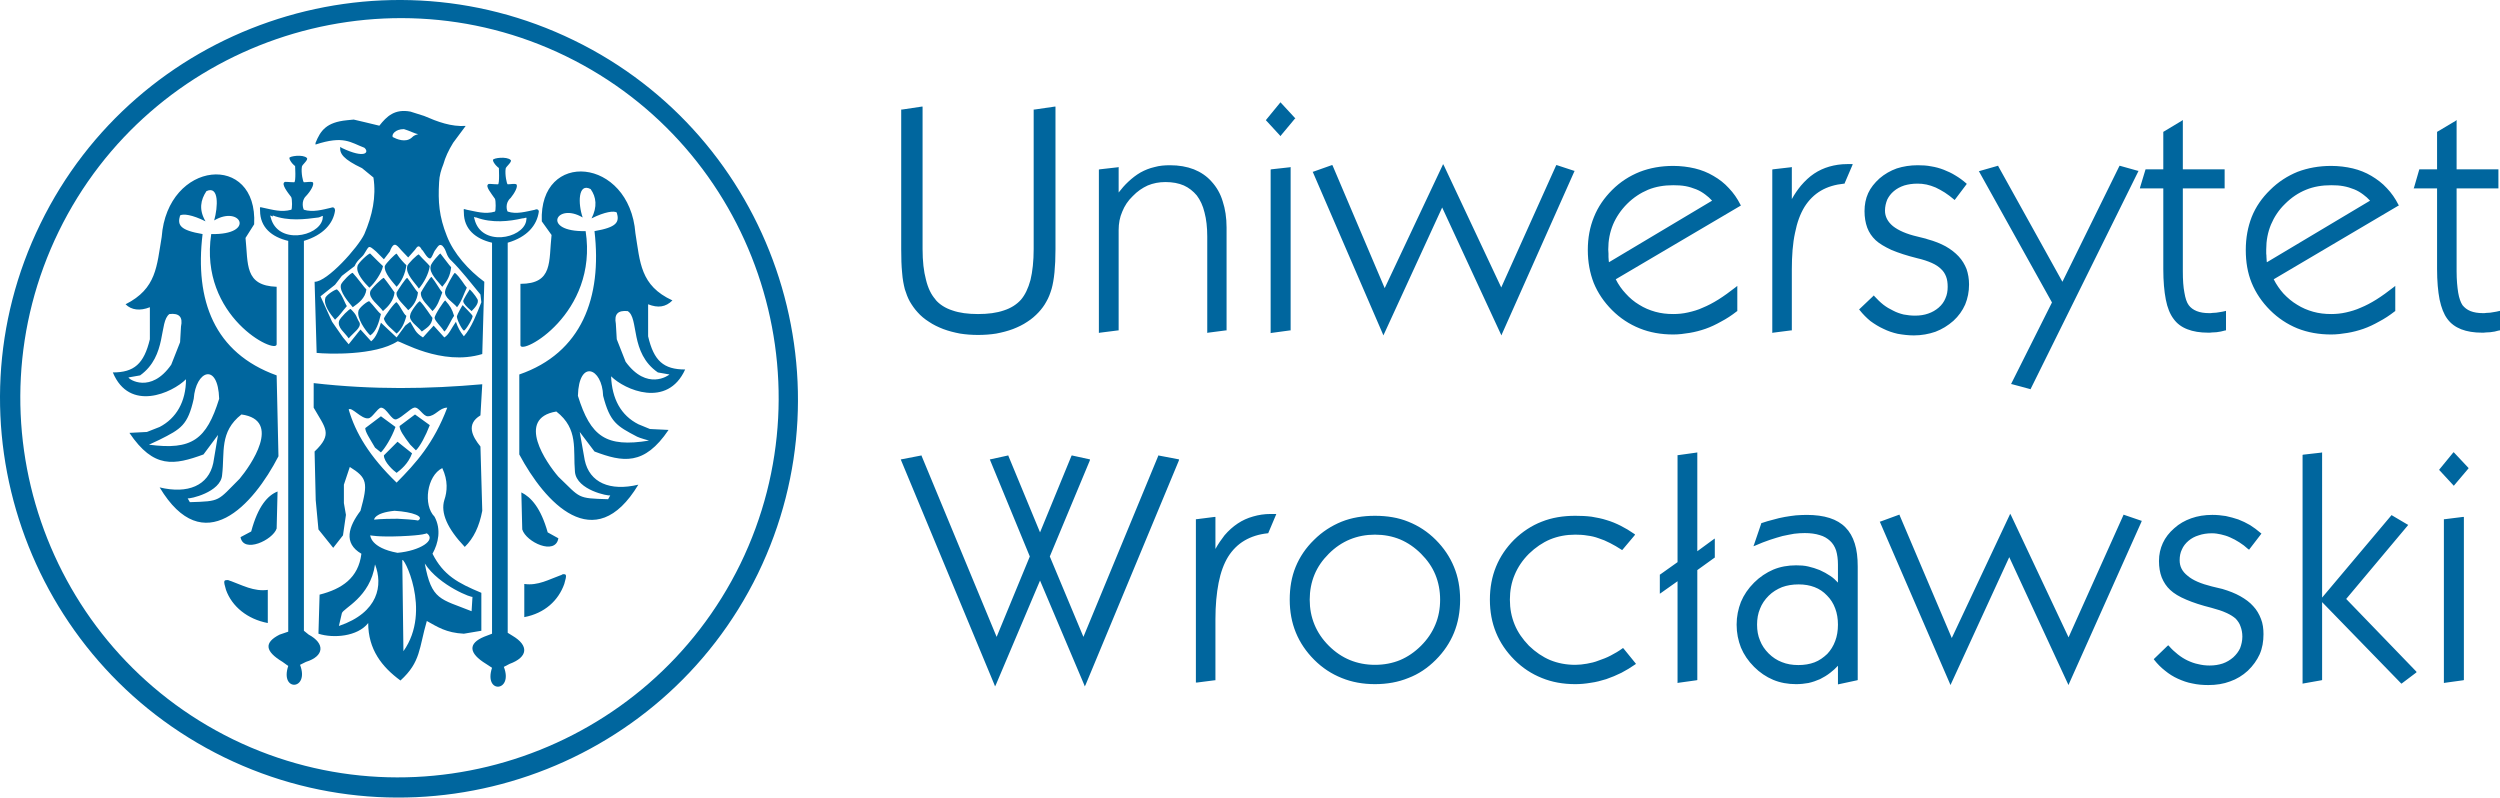 <?xml version="1.0" encoding="UTF-8" standalone="no"?>
<!-- Creator: CorelDRAW X7 -->

<svg
   xmlns:dc="http://purl.org/dc/elements/1.1/"
   xmlns:cc="http://creativecommons.org/ns#"
   xmlns:rdf="http://www.w3.org/1999/02/22-rdf-syntax-ns#"
   xmlns:svg="http://www.w3.org/2000/svg"
   xmlns="http://www.w3.org/2000/svg"
   xmlns:sodipodi="http://sodipodi.sourceforge.net/DTD/sodipodi-0.dtd"
   xmlns:inkscape="http://www.inkscape.org/namespaces/inkscape"
   xml:space="preserve"
   width="626.899"
   height="200"
   version="1.1"
   style="clip-rule:evenodd;fill-rule:evenodd;image-rendering:optimizeQuality;shape-rendering:geometricPrecision;text-rendering:geometricPrecision"
   viewBox="0 0 11003.67 3510.512"
   id="svg19"
   sodipodi:docname="brand-uwr.svg"
   inkscape:version="0.92.3 (2405546, 2018-03-11)"><sodipodi:namedview
   pagecolor="#ffffff"
   bordercolor="#666666"
   borderopacity="1"
   objecttolerance="10"
   gridtolerance="10"
   guidetolerance="10"
   inkscape:pageopacity="0"
   inkscape:pageshadow="2"
   inkscape:window-width="1920"
   inkscape:window-height="1011"
   id="namedview21"
   showgrid="false"
   units="px"
   fit-margin-top="0"
   fit-margin-left="0"
   fit-margin-right="0"
   fit-margin-bottom="0"
   scale-x="17.58"
   inkscape:zoom="0.75100962"
   inkscape:cx="170.05379"
   inkscape:cy="86.6143"
   inkscape:window-x="0"
   inkscape:window-y="33"
   inkscape:window-maximized="1"
   inkscape:current-layer="svg19" />
 <defs
   id="defs4">
  <style
   type="text/css"
   id="style2">
   <![CDATA[
    .fil1 {fill:#00669E}
    .fil0 {fill:#00669E;fill-rule:nonzero}
   ]]>
  </style>
 </defs>
 <g
   id="Warstwa_x0020_1"
   transform="translate(-1000.33,-1244.744)">
  <g
   id="_2410680934192">
   <path
   class="fil0"
   d="m 4970,1727 87,-13 h 4 v 4 623 c 0,53 5,98 15,135 9,37 23,66 42,87 v 1 c 18,21 43,37 74,47 31,11 69,16 113,16 45,0 82,-5 114,-16 31,-10 56,-26 75,-47 v 0 c 18,-21 32,-50 42,-87 9,-37 14,-83 14,-136 v -610 -4 h 3 l 89,-13 h 4 v 4 624 c 0,77 -6,135 -17,174 -6,20 -13,39 -23,56 -9,17 -21,33 -34,47 -15,16 -31,30 -50,42 -19,13 -40,23 -63,32 v 0 c -24,9 -48,15 -74,20 -25,4 -52,6 -80,6 -27,0 -54,-2 -79,-6 -26,-5 -50,-11 -74,-20 v 0 c -23,-9 -44,-19 -63,-32 v 0 c -19,-12 -36,-26 -50,-42 -13,-14 -24,-30 -34,-47 -9,-16 -16,-35 -22,-54 -5,-20 -10,-44 -12,-73 -3,-30 -4,-64 -4,-103 v -611 -4 z m 867,978 v -711 -3 l 4,-1 79,-9 4,-1 v 4 108 c 13,-17 27,-33 42,-47 17,-16 35,-30 54,-41 v 0 c 20,-11 40,-19 62,-24 21,-6 44,-8 68,-8 v 0 c 39,0 74,6 105,18 30,12 57,30 78,54 v 0 c 22,24 39,53 49,87 11,33 17,72 17,115 v 0 450 3 h -4 l -77,10 -4,1 v -5 -419 0 c 0,-41 -4,-76 -12,-106 -7,-30 -19,-55 -34,-75 v 0 c -16,-19 -35,-34 -57,-44 -23,-10 -50,-15 -81,-15 -28,0 -54,5 -78,15 -24,11 -46,26 -66,47 v 0 c -21,20 -36,43 -46,68 -11,25 -16,52 -16,81 v 439 3 h -3 l -79,10 -5,1 z m 737,-934 59,-72 3,-4 3,3 60,65 3,2 -3,3 -60,72 -3,4 -3,-4 -59,-64 -2,-2 z m 19,936 v -713 -3 l 3,-1 81,-9 4,-1 v 4 712 3 h -3 l -81,11 -4,1 z m 493,6 -306,-708 -2,-4 4,-1 79,-28 3,-1 2,3 229,539 254,-539 3,-7 4,7 252,536 241,-536 2,-3 3,1 73,24 4,1 -2,4 -317,712 -3,8 -4,-8 -257,-555 -255,555 -4,8 z m 996,-314 454,-271 c -9,-10 -19,-19 -30,-27 -12,-9 -25,-17 -40,-23 -15,-6 -31,-11 -47,-14 -17,-3 -35,-4 -54,-4 -40,0 -77,6 -111,20 -33,14 -64,34 -92,62 -27,27 -48,58 -62,91 -14,34 -21,70 -21,110 0,7 1,13 1,18 0,6 0,11 0,15 v 0 c 0,5 1,10 1,15 z m 563,216 c -23,18 -46,33 -69,45 -23,13 -46,24 -69,32 v 0 c -23,8 -46,14 -70,18 -24,4 -48,7 -72,7 -54,0 -104,-9 -148,-27 -45,-18 -86,-45 -121,-80 -36,-36 -63,-76 -81,-120 -17,-44 -26,-92 -26,-145 0,-53 9,-101 27,-145 18,-45 45,-84 80,-119 36,-36 77,-62 122,-80 44,-17 93,-26 147,-26 33,0 65,4 95,11 29,7 57,18 82,33 26,15 48,32 68,54 20,21 37,45 51,73 l 2,3 -3,2 -548,323 c 12,24 27,45 44,63 17,19 37,36 59,49 22,14 46,24 71,31 25,7 51,10 79,10 v 0 c 22,0 43,-2 65,-7 22,-5 44,-11 65,-21 22,-9 45,-21 69,-36 24,-15 50,-34 77,-55 l 6,-5 v 8 101 2 z m 156,90 v -711 -3 l 3,-1 78,-9 5,-1 v 4 137 c 12,-22 26,-42 40,-59 18,-21 37,-39 58,-53 21,-14 43,-24 67,-31 25,-7 50,-11 78,-11 h 19 6 l -2,6 -33,77 -1,3 h -2 c -39,4 -73,14 -102,31 -29,17 -53,41 -72,71 -19,31 -33,69 -42,115 -10,46 -14,100 -14,161 v 265 3 h -4 l -78,10 -4,1 z m 385,-101 59,-56 3,-3 2,3 c 13,14 26,27 40,38 13,10 28,19 43,26 v 0 c 15,8 30,13 46,17 16,3 33,5 50,5 22,0 41,-3 58,-9 18,-6 33,-15 46,-26 v 0 c 14,-12 24,-26 30,-41 7,-15 10,-32 10,-51 0,-17 -2,-32 -7,-45 -5,-13 -12,-24 -22,-33 -10,-10 -23,-19 -41,-27 -18,-8 -39,-15 -65,-21 v 0 c -44,-11 -81,-23 -112,-36 -30,-14 -54,-28 -70,-43 v 0 c -17,-16 -29,-34 -37,-55 v 0 c -8,-22 -12,-46 -12,-73 0,-28 5,-55 16,-79 11,-24 28,-45 50,-65 v 0 c 22,-19 48,-34 76,-44 28,-9 59,-14 92,-14 v 0 c 21,0 40,1 60,5 19,3 37,8 55,15 v 0 c 18,7 35,15 51,25 17,10 32,21 48,35 l 2,2 -2,3 -49,65 -3,3 -3,-3 c -13,-11 -26,-21 -40,-30 -13,-8 -27,-16 -40,-22 v 0 c -14,-6 -27,-10 -40,-13 -14,-3 -27,-4 -40,-4 -22,0 -41,3 -58,8 -18,6 -33,14 -46,25 v 0 c -13,11 -22,23 -29,37 -6,15 -10,31 -10,49 0,26 12,49 35,68 24,19 60,35 108,46 v 0 c 9,2 17,4 24,6 9,2 16,4 21,6 30,8 57,19 79,31 23,13 42,28 57,44 v 0 c 16,17 27,36 35,56 7,21 11,43 11,68 0,32 -6,61 -17,88 v 0 c -12,27 -29,51 -52,72 v 0 c -24,21 -50,37 -79,48 -29,10 -61,16 -95,16 -25,0 -48,-3 -71,-7 -22,-5 -43,-12 -63,-22 -20,-9 -39,-21 -57,-34 -17,-14 -33,-30 -48,-49 l -2,-2 z m 749,353 -78,-21 -5,-1 2,-4 178,-355 -319,-573 -3,-4 5,-2 77,-22 3,-1 1,3 282,508 250,-508 2,-3 3,1 75,21 5,1 -2,4 -472,954 -1,3 z m 860,-258 c -6,2 -13,3 -20,5 -6,1 -13,2 -19,3 -7,0 -13,1 -19,1 -6,1 -12,1 -17,1 -36,0 -67,-5 -92,-15 -26,-10 -46,-25 -61,-46 -15,-20 -27,-48 -34,-85 -7,-36 -11,-81 -11,-134 v -355 h -98 -5 l 1,-5 23,-76 1,-3 h 3 75 v -162 -3 l 2,-1 78,-47 6,-4 v 7 210 h 180 4 v 4 76 4 h -4 -180 v 365 0 c 0,38 2,69 7,94 4,24 10,43 19,55 8,11 20,20 35,26 15,6 33,9 55,9 5,0 10,0 15,-1 5,0 11,-1 16,-1 6,-1 12,-2 19,-3 6,-1 13,-2 20,-4 l 4,-1 v 5 78 3 z m 183,-300 454,-271 c -9,-10 -19,-19 -30,-27 -12,-9 -25,-17 -40,-23 -15,-6 -31,-11 -48,-14 -16,-3 -34,-4 -53,-4 -40,0 -77,6 -111,20 -34,14 -64,34 -92,62 -28,27 -48,58 -62,91 -14,34 -21,70 -21,110 0,7 0,13 0,18 1,6 1,11 1,15 0,5 1,10 1,15 v 0 c 0,3 0,5 1,8 z m 563,216 c -23,18 -46,33 -69,45 -23,13 -46,24 -69,32 v 0 c -23,8 -46,14 -70,18 -24,4 -48,7 -72,7 -54,0 -104,-9 -149,-27 -44,-18 -85,-45 -120,-80 -36,-36 -63,-76 -81,-120 -18,-44 -26,-92 -26,-145 0,-53 9,-101 26,-145 18,-45 45,-84 81,-119 36,-36 77,-62 121,-80 45,-17 94,-26 148,-26 v 0 c 33,0 65,4 95,11 29,7 57,18 82,33 v 0 c 25,15 48,32 68,54 20,21 37,45 51,73 l 2,3 -4,2 -547,323 c 12,24 27,45 43,63 18,19 38,36 60,49 22,14 46,24 71,31 25,7 51,10 79,10 v 0 c 21,0 43,-2 65,-7 22,-5 43,-11 65,-21 22,-9 45,-21 69,-36 24,-15 50,-34 77,-55 l 6,-5 v 8 101 2 z m 460,84 c -7,2 -14,3 -20,5 -7,1 -14,2 -20,3 -6,0 -13,1 -19,1 -6,1 -11,1 -17,1 -36,0 -66,-5 -92,-15 v 0 c -25,-10 -46,-25 -61,-46 -15,-20 -26,-48 -34,-85 -7,-36 -11,-81 -11,-134 v -355 h -98 -5 l 2,-5 22,-76 1,-3 h 3 75 v -162 -3 l 2,-1 79,-47 5,-4 v 7 210 h 180 4 v 4 76 4 h -4 -180 v 365 0 c 0,38 3,69 7,94 4,24 11,43 19,55 9,11 20,20 35,26 15,6 34,9 55,9 5,0 10,0 15,-1 6,0 11,-1 17,-1 6,-1 12,-2 18,-3 6,-1 13,-2 20,-4 l 5,-1 v 5 78 3 z"
   id="path7"
   inkscape:connector-curvature="0"
   style="fill:#00669e;fill-rule:nonzero" />
   <path
   class="fil0"
   d="m 5377,4258 -410,-986 -2,-5 5,-1 83,-16 3,-1 1,3 330,796 146,-354 -174,-422 -2,-5 5,-1 73,-16 3,-1 1,3 139,336 138,-336 2,-3 3,1 73,16 4,1 -1,5 -176,422 148,354 329,-796 1,-3 3,1 84,16 4,1 -1,5 -410,986 -4,8 -3,-8 -194,-458 -194,458 -4,8 z m 887,-13 v -711 -4 h 3 l 79,-10 h 4 v 4 137 c 12,-22 26,-42 40,-60 18,-21 37,-38 58,-52 21,-14 43,-24 68,-31 24,-7 49,-11 77,-11 h 19 6 l -2,5 -33,78 -1,2 h -2 c -39,4 -73,15 -102,32 -29,17 -53,41 -72,71 -19,31 -33,69 -42,115 -9,46 -14,99 -14,160 v 265 4 h -4 l -78,10 h -4 z m 501,-361 c 0,40 7,76 21,110 14,34 35,65 63,93 28,28 59,49 93,63 34,14 71,21 110,21 40,0 77,-7 111,-21 33,-14 64,-35 92,-63 28,-28 49,-59 63,-93 14,-33 21,-70 21,-110 0,-39 -7,-76 -21,-110 -14,-34 -35,-64 -63,-92 v 0 c -28,-28 -59,-49 -92,-63 v 0 c -34,-14 -71,-21 -111,-21 -39,0 -76,7 -110,21 -34,14 -65,35 -93,63 -28,28 -49,58 -63,92 -14,34 -21,71 -21,110 z m -88,0 c 0,-52 8,-100 26,-144 v 0 c 18,-44 45,-84 81,-119 36,-36 77,-62 121,-80 45,-18 94,-26 147,-26 54,0 103,8 147,26 45,18 85,44 121,80 35,35 62,75 80,119 18,43 27,92 27,144 0,53 -9,102 -27,146 -18,44 -45,84 -80,119 -36,36 -76,63 -121,80 -44,18 -93,27 -147,27 -53,0 -102,-9 -146,-27 -45,-18 -85,-44 -121,-80 -36,-36 -63,-76 -81,-120 -18,-44 -27,-92 -27,-145 z m 1521,285 c -20,14 -40,26 -61,37 -22,11 -44,20 -67,28 v 0 c -23,7 -45,13 -68,16 -23,4 -46,6 -68,6 -54,0 -103,-9 -147,-27 -45,-18 -85,-44 -121,-80 -36,-36 -63,-76 -81,-120 -18,-44 -27,-92 -27,-145 0,-52 9,-101 27,-145 18,-44 45,-84 80,-119 36,-35 77,-62 121,-79 45,-18 94,-26 148,-26 25,0 49,1 72,4 23,4 45,8 66,15 21,6 42,15 62,25 20,10 40,22 60,36 l 3,2 -2,4 -53,63 -2,2 -3,-2 c -17,-11 -34,-21 -50,-29 -17,-9 -34,-16 -50,-21 v 0 c -16,-6 -33,-10 -50,-12 -17,-3 -35,-4 -53,-4 -40,0 -77,7 -111,21 -33,14 -64,35 -93,63 -28,28 -49,59 -63,93 -14,33 -21,70 -21,109 v 0 c 0,40 7,76 21,110 14,34 35,64 63,93 29,28 60,49 93,63 34,14 71,21 111,21 16,0 34,-2 51,-5 17,-3 35,-7 52,-14 18,-6 36,-13 53,-22 17,-9 35,-19 51,-31 l 3,-2 3,3 52,64 2,3 z m 186,77 v -443 l -72,51 -6,4 v -7 -75 -2 l 2,-1 76,-54 v -467 -4 h 3 l 79,-11 5,-1 v 5 430 l 71,-52 6,-4 v 7 75 2 l -2,1 -75,54 v 481 3 l -4,1 -79,11 -4,1 z m 350,-252 c 0,26 4,49 13,70 8,21 21,40 38,57 17,17 37,30 58,38 22,9 46,13 73,13 26,0 50,-4 71,-12 21,-8 39,-21 56,-37 15,-16 27,-35 35,-57 8,-21 12,-45 12,-72 0,-26 -4,-50 -12,-71 -8,-22 -20,-41 -36,-57 -16,-17 -34,-29 -55,-37 -21,-8 -44,-12 -70,-12 -27,0 -51,4 -73,12 -22,9 -42,21 -59,38 -17,17 -30,36 -38,57 -9,21 -13,45 -13,70 z m 356,181 c -10,11 -22,22 -34,31 -14,11 -29,20 -45,28 -16,7 -33,13 -51,17 -17,3 -35,5 -54,5 -36,0 -70,-6 -101,-19 -31,-13 -59,-32 -84,-57 -26,-26 -45,-54 -58,-85 -12,-31 -19,-64 -19,-101 0,-36 7,-69 19,-100 13,-31 32,-59 58,-85 25,-25 54,-44 84,-57 31,-13 65,-19 101,-19 18,0 36,1 53,5 17,4 34,9 51,16 v 0 c 16,7 32,16 47,26 v 0 c 12,8 23,18 33,29 v -79 c 0,-24 -3,-45 -8,-62 -6,-18 -15,-32 -27,-43 v 0 c -12,-11 -27,-20 -45,-25 -19,-6 -41,-9 -66,-9 -15,0 -31,1 -47,3 -16,3 -33,6 -51,10 -17,5 -36,10 -56,17 -20,7 -42,15 -64,25 l -8,3 3,-8 31,-91 v -2 l 2,-1 c 17,-6 35,-11 51,-15 17,-5 34,-9 51,-12 v 0 c 16,-3 33,-5 49,-7 16,-1 32,-2 47,-2 78,0 135,18 171,55 v 0 c 18,18 32,42 41,71 9,28 13,62 13,101 v 497 3 l -3,1 -79,17 -5,1 v -5 z m 492,77 -306,-707 -2,-4 4,-1 79,-29 4,-1 1,4 229,539 254,-540 3,-7 4,7 253,537 241,-537 1,-3 3,1 73,25 4,1 -1,4 -318,711 -3,8 -4,-8 -257,-555 -255,555 -4,8 z m 900,-108 59,-57 3,-2 3,3 c 12,14 25,26 39,37 14,11 28,20 43,27 v 0 c 15,7 31,13 47,16 16,4 32,6 50,6 21,0 40,-3 58,-9 17,-6 32,-15 46,-27 v 0 c 13,-12 23,-25 30,-40 6,-16 10,-33 10,-51 0,-17 -3,-32 -8,-45 -4,-13 -12,-24 -21,-34 -10,-9 -24,-18 -42,-26 -17,-8 -39,-15 -65,-22 v 0 c -44,-11 -81,-23 -111,-36 -31,-13 -54,-27 -71,-43 -16,-15 -28,-33 -37,-55 -8,-21 -12,-45 -12,-72 0,-29 6,-55 17,-79 11,-24 28,-46 50,-65 v 0 c 22,-20 47,-34 75,-44 28,-10 59,-15 93,-15 v 0 c 20,0 40,2 59,5 19,4 37,9 55,15 v 0 c 18,7 35,15 52,25 16,10 32,22 47,35 l 3,2 -2,3 -50,65 -2,3 -4,-2 c -13,-12 -26,-22 -39,-30 -14,-9 -27,-16 -41,-22 v 0 c -13,-6 -27,-10 -40,-13 -13,-3 -26,-5 -40,-5 -21,0 -41,3 -58,9 -17,5 -32,13 -45,24 v 0 c -13,11 -23,24 -29,38 -7,14 -10,30 -10,48 0,27 11,49 35,68 23,20 59,35 107,47 10,2 18,4 25,6 v 0 c 8,2 15,4 21,5 v 0 c 30,9 56,19 79,32 v 0 c 23,13 42,27 57,44 v 0 c 15,16 26,35 34,56 8,20 11,43 11,67 0,32 -5,62 -17,89 v 0 c -12,26 -29,50 -52,72 v 0 c -23,21 -49,37 -78,47 -29,11 -61,16 -96,16 -24,0 -48,-2 -70,-7 -23,-4 -44,-12 -64,-21 -20,-9 -39,-21 -56,-35 v 0 c -18,-14 -34,-30 -48,-48 l -2,-3 z m 739,-269 304,-361 2,-2 3,2 66,39 4,2 -3,4 -270,322 308,319 2,3 -3,3 -61,46 -2,2 -3,-2 -347,-357 v 340 3 l -3,1 -79,14 -4,1 v -5 -999 -3 l 3,-1 79,-9 4,-1 v 5 z m 517,-565 59,-72 3,-3 3,3 61,65 2,2 -2,3 -61,72 -2,3 -3,-3 -60,-65 -2,-2 z m 19,936 v -712 -4 h 4 l 80,-10 h 4 v 4 711 3 l -3,1 -80,11 -5,1 z"
   id="path9"
   inkscape:connector-curvature="0"
   style="fill:#00669e;fill-rule:nonzero" />
   <g
   id="g15">
    <path
   class="fil1"
   d="m 2389,1874 c 22,-55 48,-91 138,-100 l 30,-3 51,12 62,15 c 33,-42 68,-75 137,-62 l 60,19 c 60,26 119,48 183,44 l -55,74 c -21,34 -35,65 -43,94 -10,25 -18,51 -19,80 -5,85 0,151 34,236 30,78 96,151 165,202 l -9,318 c -180,55 -364,-60 -373,-56 -99,64 -309,56 -356,51 l -9,-313 c 55,1 192,-152 219,-210 35,-82 53,-163 40,-249 l -50,-41 c -82,-39 -100,-64 -96,-94 l 7,5 c 103,49 122,19 99,-1 -61,-23 -90,-55 -215,-14 z m 215,487 c 22,-35 17,-39 52,-9 l 34,34 26,-34 c 21,-56 34,-21 60,4 l 21,22 30,-34 c 9,-13 17,-26 30,0 5,0 22,38 35,38 8,4 17,-30 25,-38 13,-18 17,-26 30,-18 22,22 13,43 43,69 35,34 90,103 125,146 l 4,34 c -21,52 -43,112 -77,150 -17,-21 -26,-38 -35,-64 -21,30 -30,56 -51,69 l -47,-52 -47,52 c -35,-22 -35,-35 -56,-69 l -22,17 -38,52 -69,-65 c -9,30 -21,65 -43,82 l -47,-52 -52,65 -25,-30 -48,-69 -51,-112 64,-51 30,-39 56,-43 c 13,-30 34,-38 43,-55 z m -30,55 c 0,-12 52,-60 56,-55 21,21 47,47 56,55 -5,30 -39,78 -60,95 -22,-22 -61,-65 -52,-95 z m -73,82 c 4,-13 47,-56 52,-52 21,22 51,65 60,73 -5,39 -35,60 -60,78 -18,-22 -60,-69 -52,-99 z m -69,60 c 0,-13 48,-43 52,-39 21,18 34,60 43,73 -26,30 -26,35 -52,60 -21,-25 -51,-64 -43,-94 z m 61,99 c 4,-13 47,-56 51,-52 30,30 21,30 39,60 8,22 -26,43 -48,69 -17,-26 -51,-47 -42,-77 z m 587,-22 c 5,5 -30,65 -38,65 -9,-5 -35,-56 -30,-65 0,-4 25,-51 25,-47 0,0 43,43 43,47 z m -4,-21 c 13,-13 34,-35 26,-52 -9,-17 -35,-47 -35,-43 -4,9 -12,18 -25,43 0,5 -17,9 34,52 z m -77,21 c -13,17 -30,60 -43,69 -17,-26 -39,-43 -43,-60 0,-13 43,-77 47,-77 22,25 30,38 39,68 z m -421,-21 c 0,-13 43,-47 48,-43 21,21 38,47 51,56 -9,38 -21,77 -47,94 -22,-21 -60,-77 -52,-107 z m 52,-86 c 0,-9 56,-64 60,-60 17,21 38,51 47,64 -4,35 -26,60 -51,82 -18,-26 -65,-56 -56,-86 z m 116,4 c 4,-8 43,-68 47,-64 17,21 38,56 47,64 -4,35 -21,60 -43,78 -17,-22 -56,-52 -51,-78 z m -56,116 c 0,-8 51,-77 56,-73 17,17 30,52 43,60 -9,35 -22,60 -43,78 -22,-22 -48,-39 -56,-65 z m 116,-17 c 0,-13 38,-64 43,-60 21,21 47,64 55,73 -4,34 -25,43 -47,60 -17,-22 -60,-47 -51,-73 z m 47,-99 c 4,-8 43,-73 47,-68 17,21 39,60 47,68 -13,35 -21,60 -43,82 -17,-22 -55,-52 -51,-82 z m 107,-8 c 0,-9 39,-82 43,-78 22,18 43,56 52,65 -13,26 -22,60 -43,86 -17,-22 -60,-43 -52,-73 z m -266,-108 c 4,-12 47,-55 52,-55 13,21 34,43 43,51 -5,39 -22,73 -43,95 -18,-22 -56,-61 -52,-91 z m 202,0 c 0,-12 43,-60 43,-55 17,21 38,51 47,60 -4,38 -17,60 -39,86 -17,-22 -60,-61 -51,-91 z m -103,0 c 0,-8 47,-55 51,-51 18,21 39,39 48,51 -5,35 -26,73 -48,99 -17,-26 -60,-64 -51,-99 z m -15,-603 c 25,7 47,20 63,22 -14,5 -18,5 -29,16 -27,23 -66,6 -83,-3 -6,-11 11,-35 49,-35 z m -88,1436 c 0,30 43,68 56,77 17,-13 51,-39 68,-86 l -64,-51 z m 69,-129 c 0,17 17,43 47,82 l 25,25 c 18,-17 43,-64 61,-111 l -65,-47 z m -151,9 c 0,17 18,43 43,86 l 26,21 c 17,-17 47,-64 64,-112 l -64,-47 z m 39,403 c 0,0 26,-4 103,-4 81,4 90,8 90,8 30,-17 -21,-38 -103,-43 -90,9 -90,39 -90,39 z m -17,69 c 0,0 34,8 133,4 103,-4 116,-13 116,-13 43,30 -30,77 -129,86 -120,-22 -120,-77 -120,-77 z m 339,-562 c -60,158 -138,244 -223,330 -120,-116 -181,-219 -211,-322 13,-13 56,43 86,39 17,0 39,-43 56,-47 26,0 47,60 69,51 25,-9 60,-47 77,-51 21,-5 39,38 60,38 34,0 51,-38 86,-38 z m 111,832 c 5,9 -146,-47 -210,-146 30,163 69,155 206,210 z m -309,-159 5,399 c 128,-180 -5,-429 -5,-399 z m -266,232 c 5,-22 125,-69 146,-215 35,90 17,211 -159,271 z M 2381,2931 c 262,30 506,26 742,5 l -8,137 c -65,39 -35,94 0,137 l 8,283 c -13,69 -38,121 -77,159 -77,-81 -107,-150 -90,-206 13,-38 17,-86 -9,-141 -68,34 -85,163 -34,214 30,56 17,116 -9,163 48,95 112,129 215,172 v 167 l -77,13 c -78,-4 -116,-30 -163,-56 -35,120 -26,180 -116,262 -82,-60 -142,-137 -142,-253 -47,60 -154,68 -219,47 l 5,-172 c 98,-25 171,-73 184,-180 -81,-47 -56,-120 -4,-189 34,-124 30,-145 -47,-193 l -26,78 v 81 l 9,52 -13,90 -43,55 -65,-81 -12,-129 -5,-214 c 82,-78 47,-103 -4,-193 z m 914,481 c 43,21 86,69 116,176 l 47,26 c -13,77 -142,17 -159,-39 z m -1073,-4 c -43,17 -86,64 -116,176 l -47,25 c 13,73 142,13 159,-38 z m 1086,407 c 60,9 111,-21 159,-38 4,0 8,-5 12,-5 13,0 18,0 5,43 -26,73 -86,129 -176,146 z m -1129,26 c -60,9 -116,-22 -163,-39 -4,0 -8,-4 -13,-4 -17,0 -21,0 -8,43 26,73 94,129 184,146 z m 918,-1639 c 69,26 146,17 202,4 17,0 22,-13 17,13 -17,77 -197,112 -227,-9 -4,-17 -4,-8 8,-8 z m 69,111 c -73,-17 -124,-60 -124,-133 0,-17 -5,-17 13,-12 42,8 81,21 124,8 4,-4 4,-47 0,-56 -17,-25 -43,-55 -30,-64 0,-4 21,0 43,0 8,0 4,-77 4,-73 0,4 -26,-21 -26,-34 0,-9 61,-17 78,0 8,8 -22,30 -22,38 -4,26 5,69 9,69 13,0 30,-4 38,0 9,9 -8,39 -25,60 -26,22 -17,56 -13,60 38,13 81,0 120,-8 9,-5 17,0 17,8 -8,60 -51,112 -137,137 v 1717 l 21,13 c 73,43 69,94 -13,124 l -25,13 c 43,111 -90,120 -52,4 l -26,-17 c -77,-47 -81,-90 -8,-120 l 34,-13 z m -965,-120 c 68,26 141,17 201,9 18,-4 22,-17 18,8 -18,78 -198,112 -228,-8 -4,-13 -4,-9 9,-4 z m 68,112 c -73,-17 -124,-60 -124,-133 0,-17 -4,-17 13,-13 43,9 81,21 124,9 5,0 5,-48 0,-56 -17,-22 -43,-56 -30,-65 0,-4 22,0 43,0 9,0 4,-77 4,-73 0,5 -25,-21 -25,-34 0,-8 60,-17 77,0 8,9 -22,30 -22,39 -4,26 5,68 9,68 13,0 30,-4 39,0 8,9 -9,39 -30,61 -22,21 -13,55 -9,60 39,12 82,0 120,-9 9,-4 17,0 17,13 -8,56 -51,107 -137,133 v 1716 l 21,17 c 73,39 69,95 -12,120 l -26,13 c 43,112 -90,120 -52,5 l -25,-18 c -78,-47 -82,-85 -13,-120 l 38,-13 z m -442,1133 c 5,4 146,-26 151,-103 12,-99 -13,-189 85,-266 181,25 39,227 -8,283 -99,99 -82,99 -219,103 0,0 -13,-22 -9,-17 z m -124,-258 c 94,-47 124,-64 150,-180 9,-124 107,-163 112,0 -56,180 -120,227 -309,202 0,0 38,-18 47,-22 z m -137,-274 51,-9 c 120,-86 82,-236 129,-270 43,-5 60,13 51,55 l -4,69 -39,99 c -90,129 -188,64 -188,56 z m 652,-146 c 0,47 -343,-120 -288,-485 198,4 129,-129 13,-60 17,-60 22,-155 -34,-129 -26,39 -34,82 -4,133 -60,-30 -99,-34 -112,-26 -13,43 0,65 99,82 -35,292 51,523 326,622 l 8,356 c -111,215 -330,459 -523,137 124,30 215,-8 236,-107 l 21,-124 -64,86 c -129,47 -219,64 -326,-95 l 77,-4 56,-22 c 73,-38 116,-111 116,-210 -60,60 -249,146 -322,-30 94,0 137,-38 163,-146 v -141 c -43,17 -81,13 -107,-13 137,-69 137,-168 159,-296 25,-339 424,-374 407,-56 l -38,60 c 12,116 -5,210 137,215 z m 1467,665 c -4,4 -146,-22 -154,-103 -9,-99 17,-189 -82,-266 -180,30 -43,227 9,287 99,95 81,95 219,99 0,0 13,-22 8,-17 z m 120,-258 c -90,-47 -120,-64 -150,-180 -4,-124 -107,-163 -111,0 56,180 124,228 313,197 0,0 -43,-12 -52,-17 z m 142,-274 -51,-9 c -125,-86 -82,-240 -133,-270 -43,-4 -60,13 -52,56 l 4,68 39,99 c 94,129 189,60 193,56 z m -656,-129 c 0,47 343,-137 287,-502 -197,4 -129,-129 -13,-60 -21,-60 -21,-155 35,-125 25,35 30,78 4,129 60,-30 99,-34 111,-26 13,43 0,65 -98,82 34,292 -56,536 -331,631 v 352 c 112,210 331,454 524,133 -125,30 -215,-9 -236,-108 l -22,-124 65,86 c 124,47 219,64 326,-95 l -82,-4 -51,-21 c -77,-39 -116,-112 -120,-211 60,60 248,142 326,-30 -95,0 -138,-38 -163,-146 v -141 c 43,17 77,13 107,-17 -142,-65 -142,-168 -163,-296 -26,-335 -425,-369 -412,-52 l 43,60 c -13,116 8,215 -137,215 z"
   id="path11"
   inkscape:connector-curvature="0"
   style="fill:#00669e" />
    <path
   class="fil1"
   d="m 3526,1422 c 870,423 1233,1478 810,2348 C 3912,4639 2857,5002 1987,4578 1117,4153 753,3099 1178,2230 1601,1361 2656,998 3526,1422 Z m -35,70 c 827,403 1171,1407 768,2235 C 3855,4554 2852,4901 2026,4499 1199,4095 855,3092 1259,2263 1662,1437 2666,1090 3491,1492 Z"
   id="path13"
   inkscape:connector-curvature="0"
   style="fill:#00669e" />
   </g>
  </g>
 </g>
</svg>